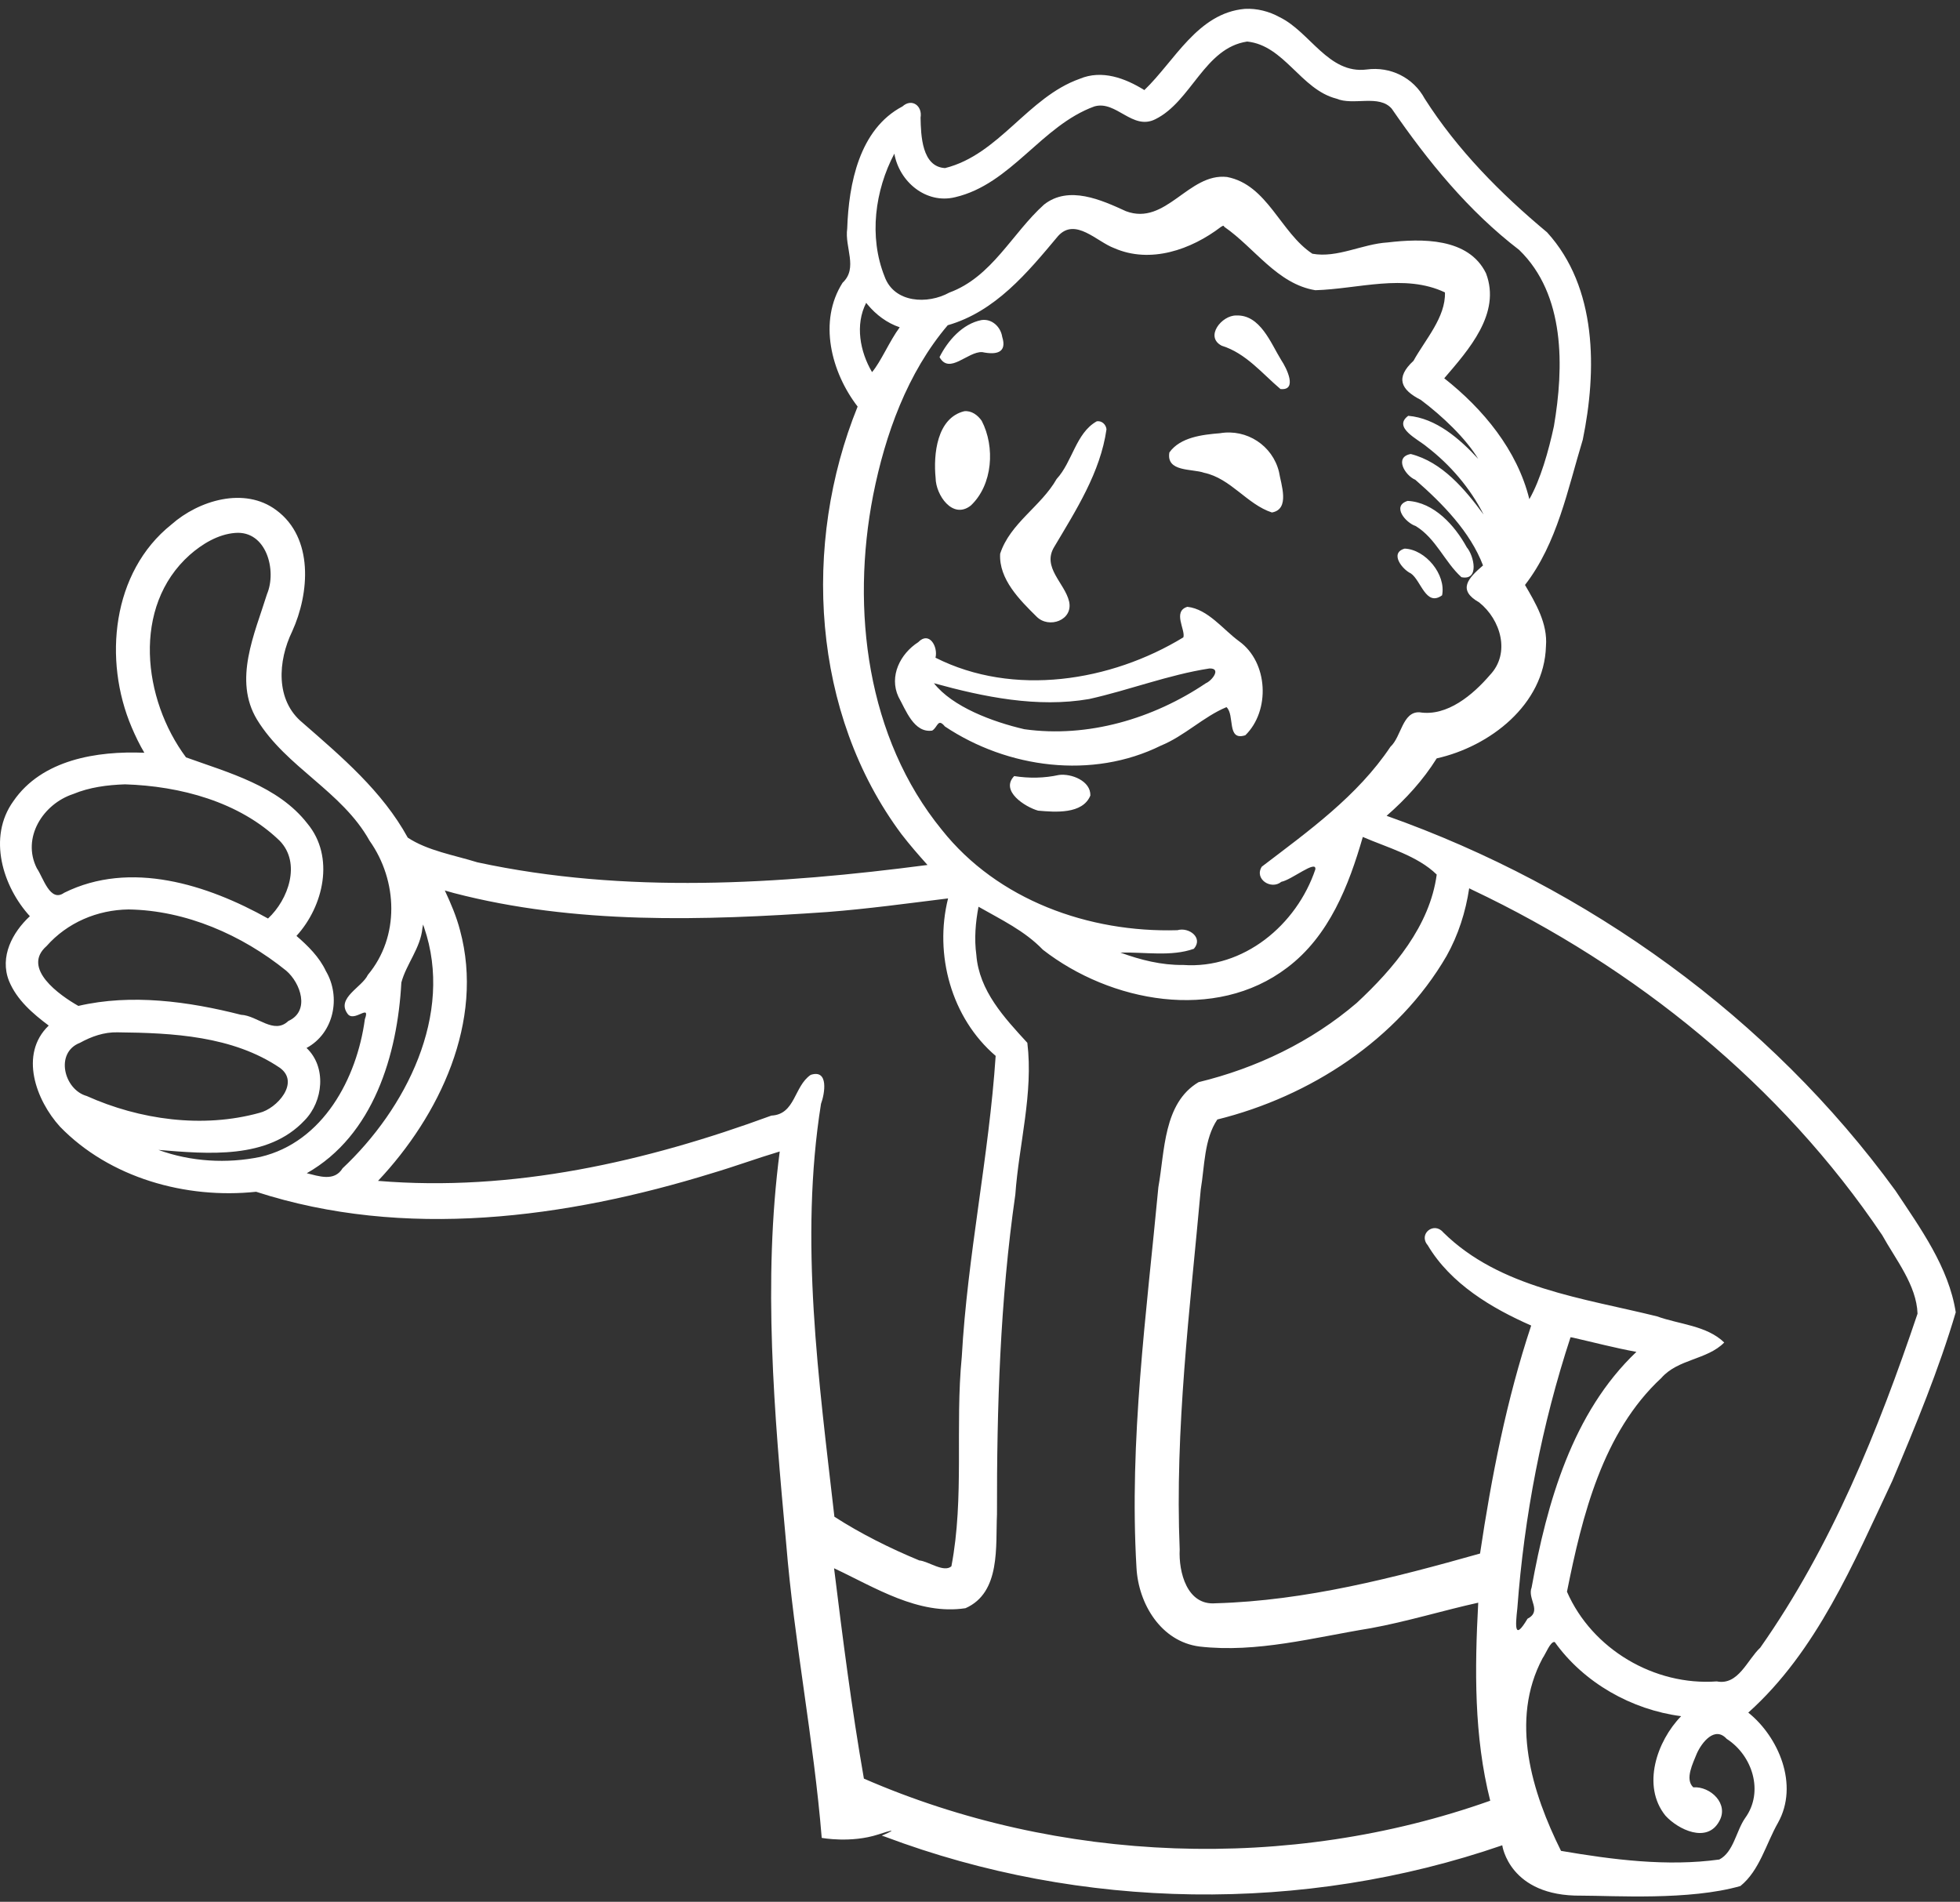 <?xml version="1.0" encoding="UTF-8"?>
<svg width="101px" height="98px" viewBox="0 0 101 98" version="1.1" xmlns="http://www.w3.org/2000/svg" xmlns:xlink="http://www.w3.org/1999/xlink">
    <rect x="0" y="0" width="101" height="98" fill="#333333" stroke="none"/>
    <!-- Generator: Sketch 44.1 (41455) - http://www.bohemiancoding.com/sketch -->
    <title>big_icon_vault</title>
    <desc>Created with Sketch.</desc>
    <defs></defs>
    <g id="prod" stroke="none" stroke-width="1" fill="none" fill-rule="evenodd">
        <g id="dving_main_updated" transform="translate(-695, -269)" fill="#FFFFFF">
            <g id="Group-6">
                <g id="Group-9" transform="translate(130, 204)">
                    <g id="Group-10-Copy-2" transform="translate(520, 18)">
                        <g id="Page-1" transform="translate(45, 47)">
                            <path d="M80.117,84.615 C81.62,86.718 84.081,88.104 86.63,88.435 C85.379,89.719 84.585,92.03 85.822,93.562 C86.475,94.279 87.959,94.998 88.586,93.862 C89.118,92.957 88.137,92.038 87.255,92.101 C86.807,91.68 87.245,90.853 87.437,90.362 C87.691,89.793 88.361,88.926 88.976,89.603 C90.304,90.453 90.907,92.332 89.931,93.68 C89.463,94.346 89.337,95.436 88.598,95.821 C85.907,96.192 83.111,95.832 80.44,95.376 C78.948,92.378 77.785,88.644 79.491,85.447 C79.649,85.232 79.898,84.557 80.117,84.615 L80.117,84.615 Z M81.037,68.925 C82.129,69.173 83.235,69.465 84.325,69.662 C81.024,72.798 79.717,77.432 78.926,81.798 C78.692,82.4 79.485,83.015 78.714,83.413 C78.042,84.544 78.079,83.859 78.19,82.869 C78.543,78.13 79.452,73.408 80.931,68.908 L81.037,68.925 Z M6.054,53.196 C8.896,53.224 11.994,53.383 14.416,55.021 C15.479,55.779 14.265,57.129 13.375,57.344 C10.442,58.157 7.199,57.703 4.468,56.477 C3.297,56.152 2.813,54.242 4.121,53.736 C4.713,53.41 5.363,53.179 6.054,53.196 L6.054,53.196 Z M21.854,47.791 C23.401,52.282 20.906,57.147 17.653,60.203 C17.227,60.903 16.429,60.606 15.807,60.457 C19.246,58.507 20.48,54.358 20.682,50.631 C20.933,49.684 21.67,48.857 21.767,47.827 L21.803,47.641 L21.854,47.791 Z M6.625,46.864 C9.578,46.91 12.465,48.175 14.748,50.019 C15.486,50.651 15.996,52.098 14.859,52.612 C14.109,53.329 13.264,52.33 12.418,52.292 C9.712,51.602 6.769,51.201 4.038,51.835 C3.075,51.289 1.093,49.896 2.4,48.751 C3.466,47.545 5.008,46.885 6.625,46.864 L6.625,46.864 Z M23.377,46.016 C29.638,47.648 36.227,47.441 42.642,46.996 C44.723,46.834 46.8,46.549 48.855,46.295 C48.13,49.187 49.022,52.456 51.307,54.41 C50.962,59.594 49.851,64.711 49.561,69.916 C49.21,73.501 49.702,77.18 49.026,80.712 C48.631,81.054 47.843,80.45 47.371,80.409 C45.86,79.783 44.348,79.029 42.997,78.157 C42.196,71.13 41.184,63.93 42.307,56.88 C42.499,56.365 42.72,55.081 41.776,55.388 C40.908,55.978 40.992,57.424 39.75,57.487 C33.277,59.866 26.411,61.428 19.48,60.851 C22.644,57.492 24.973,52.634 23.707,47.943 C23.522,47.227 23.232,46.55 22.922,45.887 C23.073,45.93 23.224,45.973 23.377,46.016 L23.377,46.016 Z M75.862,45.851 C84.278,49.837 91.786,55.91 96.991,63.647 C97.682,64.897 98.762,66.224 98.812,67.694 C96.789,73.698 94.376,79.686 90.708,84.904 C90.032,85.535 89.578,86.86 88.468,86.643 C85.258,86.878 82.042,84.988 80.747,82.022 C81.531,78.109 82.587,73.811 85.61,71.007 C86.474,70.019 87.964,70.08 88.851,69.18 C87.948,68.301 86.53,68.248 85.386,67.832 C81.577,66.888 77.281,66.378 74.37,63.504 C73.895,62.934 73.075,63.584 73.569,64.164 C74.756,66.162 76.88,67.417 78.903,68.306 C77.633,72.121 76.855,76.111 76.268,80.054 C71.843,81.302 67.275,82.489 62.64,82.617 C61.163,82.74 60.732,81.004 60.79,79.848 C60.536,73.645 61.319,67.454 61.876,61.289 C62.076,60.104 62.047,58.696 62.73,57.688 C67.503,56.505 72.038,53.571 74.54,49.265 C75.146,48.185 75.524,46.998 75.708,45.774 L75.862,45.851 Z M70.226,43.128 C71.508,43.683 73.043,44.096 74.035,45.066 C73.68,47.714 71.808,49.919 69.914,51.68 C67.566,53.69 64.739,55.041 61.763,55.764 C59.943,56.845 60.025,59.329 59.692,61.171 C59.079,67.681 58.18,74.226 58.563,80.772 C58.658,82.639 59.823,84.589 61.811,84.846 C64.773,85.187 67.724,84.373 70.634,83.902 C72.481,83.566 74.423,82.972 76.174,82.587 C75.99,85.998 75.951,89.467 76.792,92.791 C66.422,96.474 54.57,96.031 44.517,91.652 C43.889,88.064 43.425,84.423 42.98,80.813 C45.088,81.801 47.323,83.241 49.752,82.871 C51.581,82.065 51.299,79.674 51.375,78.031 C51.365,72.526 51.534,67.016 52.32,61.559 C52.506,58.961 53.257,56.338 52.939,53.736 C51.763,52.451 50.452,51.064 50.311,49.2 C50.198,48.377 50.269,47.535 50.423,46.724 C51.584,47.388 52.799,47.96 53.741,48.94 C57.213,51.642 62.627,52.68 66.325,49.866 C68.498,48.235 69.51,45.612 70.226,43.13 L70.226,43.128 Z M6.442,40.417 C9.281,40.506 12.33,41.311 14.411,43.324 C15.529,44.471 14.861,46.36 13.811,47.331 C10.689,45.585 6.718,44.312 3.307,46.005 C2.579,46.524 2.231,45.225 1.899,44.743 C1.107,43.171 2.214,41.43 3.768,40.918 C4.61,40.566 5.534,40.448 6.442,40.417 L6.442,40.417 Z M54.567,39.934 C53.804,40.102 53.025,40.112 52.262,39.992 C51.524,40.755 52.824,41.583 53.494,41.773 C54.371,41.851 55.789,41.967 56.187,40.994 C56.212,40.236 55.2,39.85 54.567,39.934 L54.567,39.934 Z M62.324,34.446 C62.952,34.428 62.461,35.07 62.14,35.206 C59.429,37.033 56.061,38.034 52.786,37.577 C51.136,37.194 49.084,36.424 48.125,35.206 C50.697,35.917 53.458,36.482 56.124,36.021 C58.2,35.559 60.218,34.771 62.324,34.446 L62.324,34.446 Z M61.186,31.269 C60.407,31.506 61.102,32.468 60.979,32.843 C57.237,35.124 52.224,35.92 48.207,33.892 C48.346,33.324 47.882,32.505 47.318,33.091 C46.396,33.682 45.802,34.839 46.298,35.909 C46.678,36.588 47.094,37.782 48.036,37.648 C48.328,37.472 48.321,36.983 48.691,37.434 C51.922,39.591 56.286,40.173 59.823,38.421 C61.037,37.926 62.025,36.925 63.201,36.439 C63.645,36.837 63.194,38.208 64.174,37.887 C65.462,36.627 65.361,34.128 63.849,33.042 C63.023,32.44 62.249,31.387 61.186,31.269 L61.186,31.269 Z M72.385,28.27 C71.589,28.492 72.259,29.344 72.702,29.548 C73.232,29.913 73.474,31.281 74.312,30.676 C74.524,29.6 73.456,28.315 72.385,28.27 L72.385,28.27 Z M12.118,27.462 C13.726,27.33 14.275,29.392 13.758,30.616 C13.125,32.66 12.009,35.038 13.244,37.081 C14.753,39.548 17.615,40.762 19.044,43.324 C20.505,45.388 20.599,48.273 18.956,50.236 C18.653,50.878 17.328,51.423 17.902,52.228 C18.231,52.727 19.109,51.672 18.802,52.518 C18.392,55.572 16.645,58.855 13.421,59.614 C11.705,59.971 9.832,59.866 8.164,59.255 C10.699,59.462 13.798,59.76 15.696,57.732 C16.663,56.746 16.835,54.982 15.796,54.002 C17.205,53.244 17.586,51.382 16.792,50.036 C16.456,49.318 15.87,48.739 15.277,48.228 C16.676,46.694 17.262,44.153 15.844,42.443 C14.333,40.492 11.758,39.813 9.585,39.027 C7.356,36.035 6.786,31.261 9.779,28.593 C10.405,28.043 11.226,27.53 12.118,27.462 L12.118,27.462 Z M72.537,25.811 C71.7,26.073 72.433,26.938 72.955,27.109 C74.002,27.751 74.444,28.96 75.308,29.742 C76.252,29.936 75.95,28.631 75.585,28.205 C74.967,27.078 73.902,25.885 72.537,25.811 L72.537,25.811 Z M62.866,22.324 C61.962,22.398 60.82,22.528 60.259,23.314 C60.083,24.335 61.436,24.143 62.047,24.362 C63.425,24.652 64.26,25.99 65.542,26.408 C66.495,26.242 66.009,24.95 65.907,24.315 C65.577,22.961 64.249,22.09 62.866,22.324 L62.866,22.324 Z M56.505,21.717 C55.439,22.321 55.262,23.803 54.449,24.682 C53.647,26.096 52.053,26.955 51.538,28.535 C51.465,29.847 52.552,30.921 53.418,31.777 C54.048,32.412 55.313,31.961 55.091,30.992 C54.865,30.039 53.682,29.238 54.325,28.182 C55.447,26.293 56.706,24.332 57.018,22.123 C56.996,21.873 56.764,21.657 56.505,21.714 L56.505,21.717 Z M49.686,21.191 C48.276,21.54 48.092,23.415 48.213,24.632 C48.221,25.501 49.089,26.792 50.029,26.048 C51.161,24.978 51.284,23.025 50.588,21.685 C50.385,21.392 50.06,21.148 49.686,21.191 L49.686,21.191 Z M50.571,16.494 C49.594,16.688 48.842,17.552 48.414,18.402 C48.924,19.324 49.858,18.107 50.612,18.144 C51.355,18.298 51.902,18.172 51.644,17.356 C51.566,16.841 51.11,16.409 50.571,16.494 L50.571,16.494 Z M63.703,16.257 C62.959,16.242 62.068,17.353 62.954,17.814 C64.205,18.2 65.046,19.256 65.983,20.047 C66.88,20.14 66.3,18.965 66.021,18.553 C65.487,17.689 64.942,16.204 63.703,16.257 L63.703,16.257 Z M44.7,15.686 C45.139,16.217 45.709,16.647 46.363,16.865 C45.844,17.562 45.383,18.658 44.937,19.175 C44.315,18.122 44.055,16.733 44.635,15.604 L44.7,15.688 L44.7,15.686 Z M63.09,11.69 C64.645,12.763 65.817,14.635 67.78,14.955 C69.984,14.892 72.378,14.083 74.459,15.068 C74.501,16.348 73.446,17.494 72.838,18.593 C71.894,19.464 72.178,20.08 73.214,20.606 C74.33,21.443 75.527,22.582 76.174,23.647 C75.225,22.617 74,21.546 72.567,21.427 C71.748,22.029 73.085,22.642 73.522,23.02 C74.734,23.952 75.757,25.146 76.451,26.514 C75.487,25.209 74.317,23.806 72.697,23.395 C71.828,23.551 72.403,24.503 72.932,24.723 C74.34,25.95 75.772,27.421 76.421,29.137 C75.653,29.797 75.088,30.4 76.22,31.04 C77.329,31.923 77.85,33.654 76.78,34.781 C75.908,35.796 74.575,36.935 73.149,36.704 C72.265,36.663 72.214,37.965 71.652,38.479 C69.947,41.029 67.424,42.826 65.021,44.66 C64.617,45.297 65.504,45.874 66.029,45.439 C66.552,45.345 67.85,44.277 67.78,44.801 C66.817,47.661 64.083,49.951 60.961,49.724 C59.858,49.74 58.765,49.465 57.737,49.087 C58.979,49.052 60.35,49.309 61.521,48.891 C62.017,48.328 61.272,47.761 60.672,47.933 C56.109,48.067 51.408,46.383 48.533,42.761 C44.663,38.019 43.844,31.407 44.995,25.511 C45.615,22.387 46.757,19.208 48.838,16.759 C51.291,16.055 52.944,14.052 54.519,12.168 C55.406,11.18 56.525,12.46 57.414,12.786 C59.283,13.606 61.385,12.864 62.92,11.689 C62.977,11.674 63.04,11.573 63.09,11.69 Z M64.268,2.141 C66.187,2.34 67.029,4.612 68.865,5.083 C69.75,5.459 71.062,4.846 71.718,5.602 C73.584,8.313 75.663,10.87 78.284,12.879 C80.664,15.186 80.592,18.916 80.075,21.957 C79.803,23.229 79.382,24.718 78.808,25.723 C78.185,23.193 76.431,21.077 74.423,19.493 C75.671,18.034 77.366,16.156 76.575,14.083 C75.675,12.239 73.257,12.287 71.506,12.493 C70.198,12.571 68.914,13.309 67.628,13.075 C65.981,11.991 65.318,9.52 63.231,9.12 C61.242,8.895 60.082,11.657 58.021,10.883 C56.754,10.303 55.076,9.538 53.801,10.541 C52.151,12.024 51.121,14.267 48.921,15.076 C47.805,15.695 46.076,15.62 45.583,14.249 C44.763,12.201 45.088,9.809 46.086,7.918 C46.341,9.367 47.721,10.526 49.215,10.163 C52.111,9.489 53.66,6.476 56.394,5.484 C57.523,5.158 58.352,6.739 59.535,6.144 C61.397,5.226 62.06,2.47 64.267,2.141 L64.268,2.141 Z M45.26,94.529 C46.676,94.066 45.439,94.59 45.439,94.59 L45.597,94.642 C55.716,98.454 67.178,98.618 77.412,95.088 C77.412,95.088 77.765,97.726 81.478,97.683 C83.154,97.683 87.059,97.941 89.684,97.187 C90.67,96.394 91.004,95.013 91.615,93.939 C92.725,91.967 91.637,89.487 90.09,88.251 C93.622,85.088 95.522,80.528 97.51,76.311 C98.715,73.464 99.918,70.546 100.781,67.623 C100.422,65.298 98.951,63.28 97.674,61.354 C91.186,52.436 81.826,45.713 71.453,42.039 C72.438,41.181 73.332,40.203 74.035,39.079 C76.766,38.47 79.579,36.312 79.664,33.299 C79.763,32.133 79.122,31.064 78.584,30.143 C80.253,27.988 80.78,25.221 81.561,22.66 C82.295,19.086 82.31,14.813 79.722,11.972 C77.323,9.974 75.096,7.721 73.415,5.083 C72.829,3.999 71.649,3.415 70.427,3.581 C68.459,3.831 67.508,1.644 65.942,0.886 C65.401,0.585 64.768,0.424 64.144,0.457 C61.712,0.674 60.536,3.14 58.969,4.642 C57.989,4.033 56.784,3.576 55.633,4.063 C52.959,5.013 51.49,7.963 48.702,8.661 C47.502,8.601 47.455,6.976 47.437,6.061 C47.542,5.458 46.991,5.045 46.504,5.484 C44.28,6.655 43.735,9.469 43.657,11.785 C43.519,12.748 44.227,13.813 43.421,14.567 C42.153,16.552 42.829,19.178 44.194,20.951 C41.322,28.033 41.82,36.772 46.457,42.989 C46.882,43.539 47.331,44.056 47.795,44.572 C40.138,45.572 32.194,46.074 24.602,44.436 C23.408,44.065 22.035,43.839 21.012,43.163 C19.701,40.773 17.616,39.009 15.592,37.243 C14.174,36.081 14.323,34.05 15.055,32.538 C15.957,30.561 16.167,27.714 14.24,26.29 C12.602,25.063 10.239,25.783 8.83,27.031 C5.764,29.479 5.312,34.017 6.784,37.475 C6.973,37.92 7.199,38.391 7.439,38.79 C5.002,38.688 2.156,39.14 0.686,41.289 C-0.649,43.149 0.143,45.685 1.539,47.212 C0.637,48.049 -0.027,49.299 0.462,50.543 C0.863,51.528 1.695,52.236 2.511,52.848 C0.972,54.322 1.859,56.703 3.09,58.056 C5.65,60.7 9.586,61.796 13.198,61.412 C20.828,63.892 29.165,62.781 36.701,60.453 C37.868,60.107 39.012,59.686 40.18,59.336 C39.303,66.03 39.895,72.828 40.511,79.521 C40.924,84.605 41.932,89.631 42.344,94.706 C42.344,94.706 43.844,94.99 45.26,94.529 L45.26,94.529 Z" id="big_icon_vault"></path>
                        </g>
                    </g>
                </g>
            </g>
        </g>
    </g>
</svg>